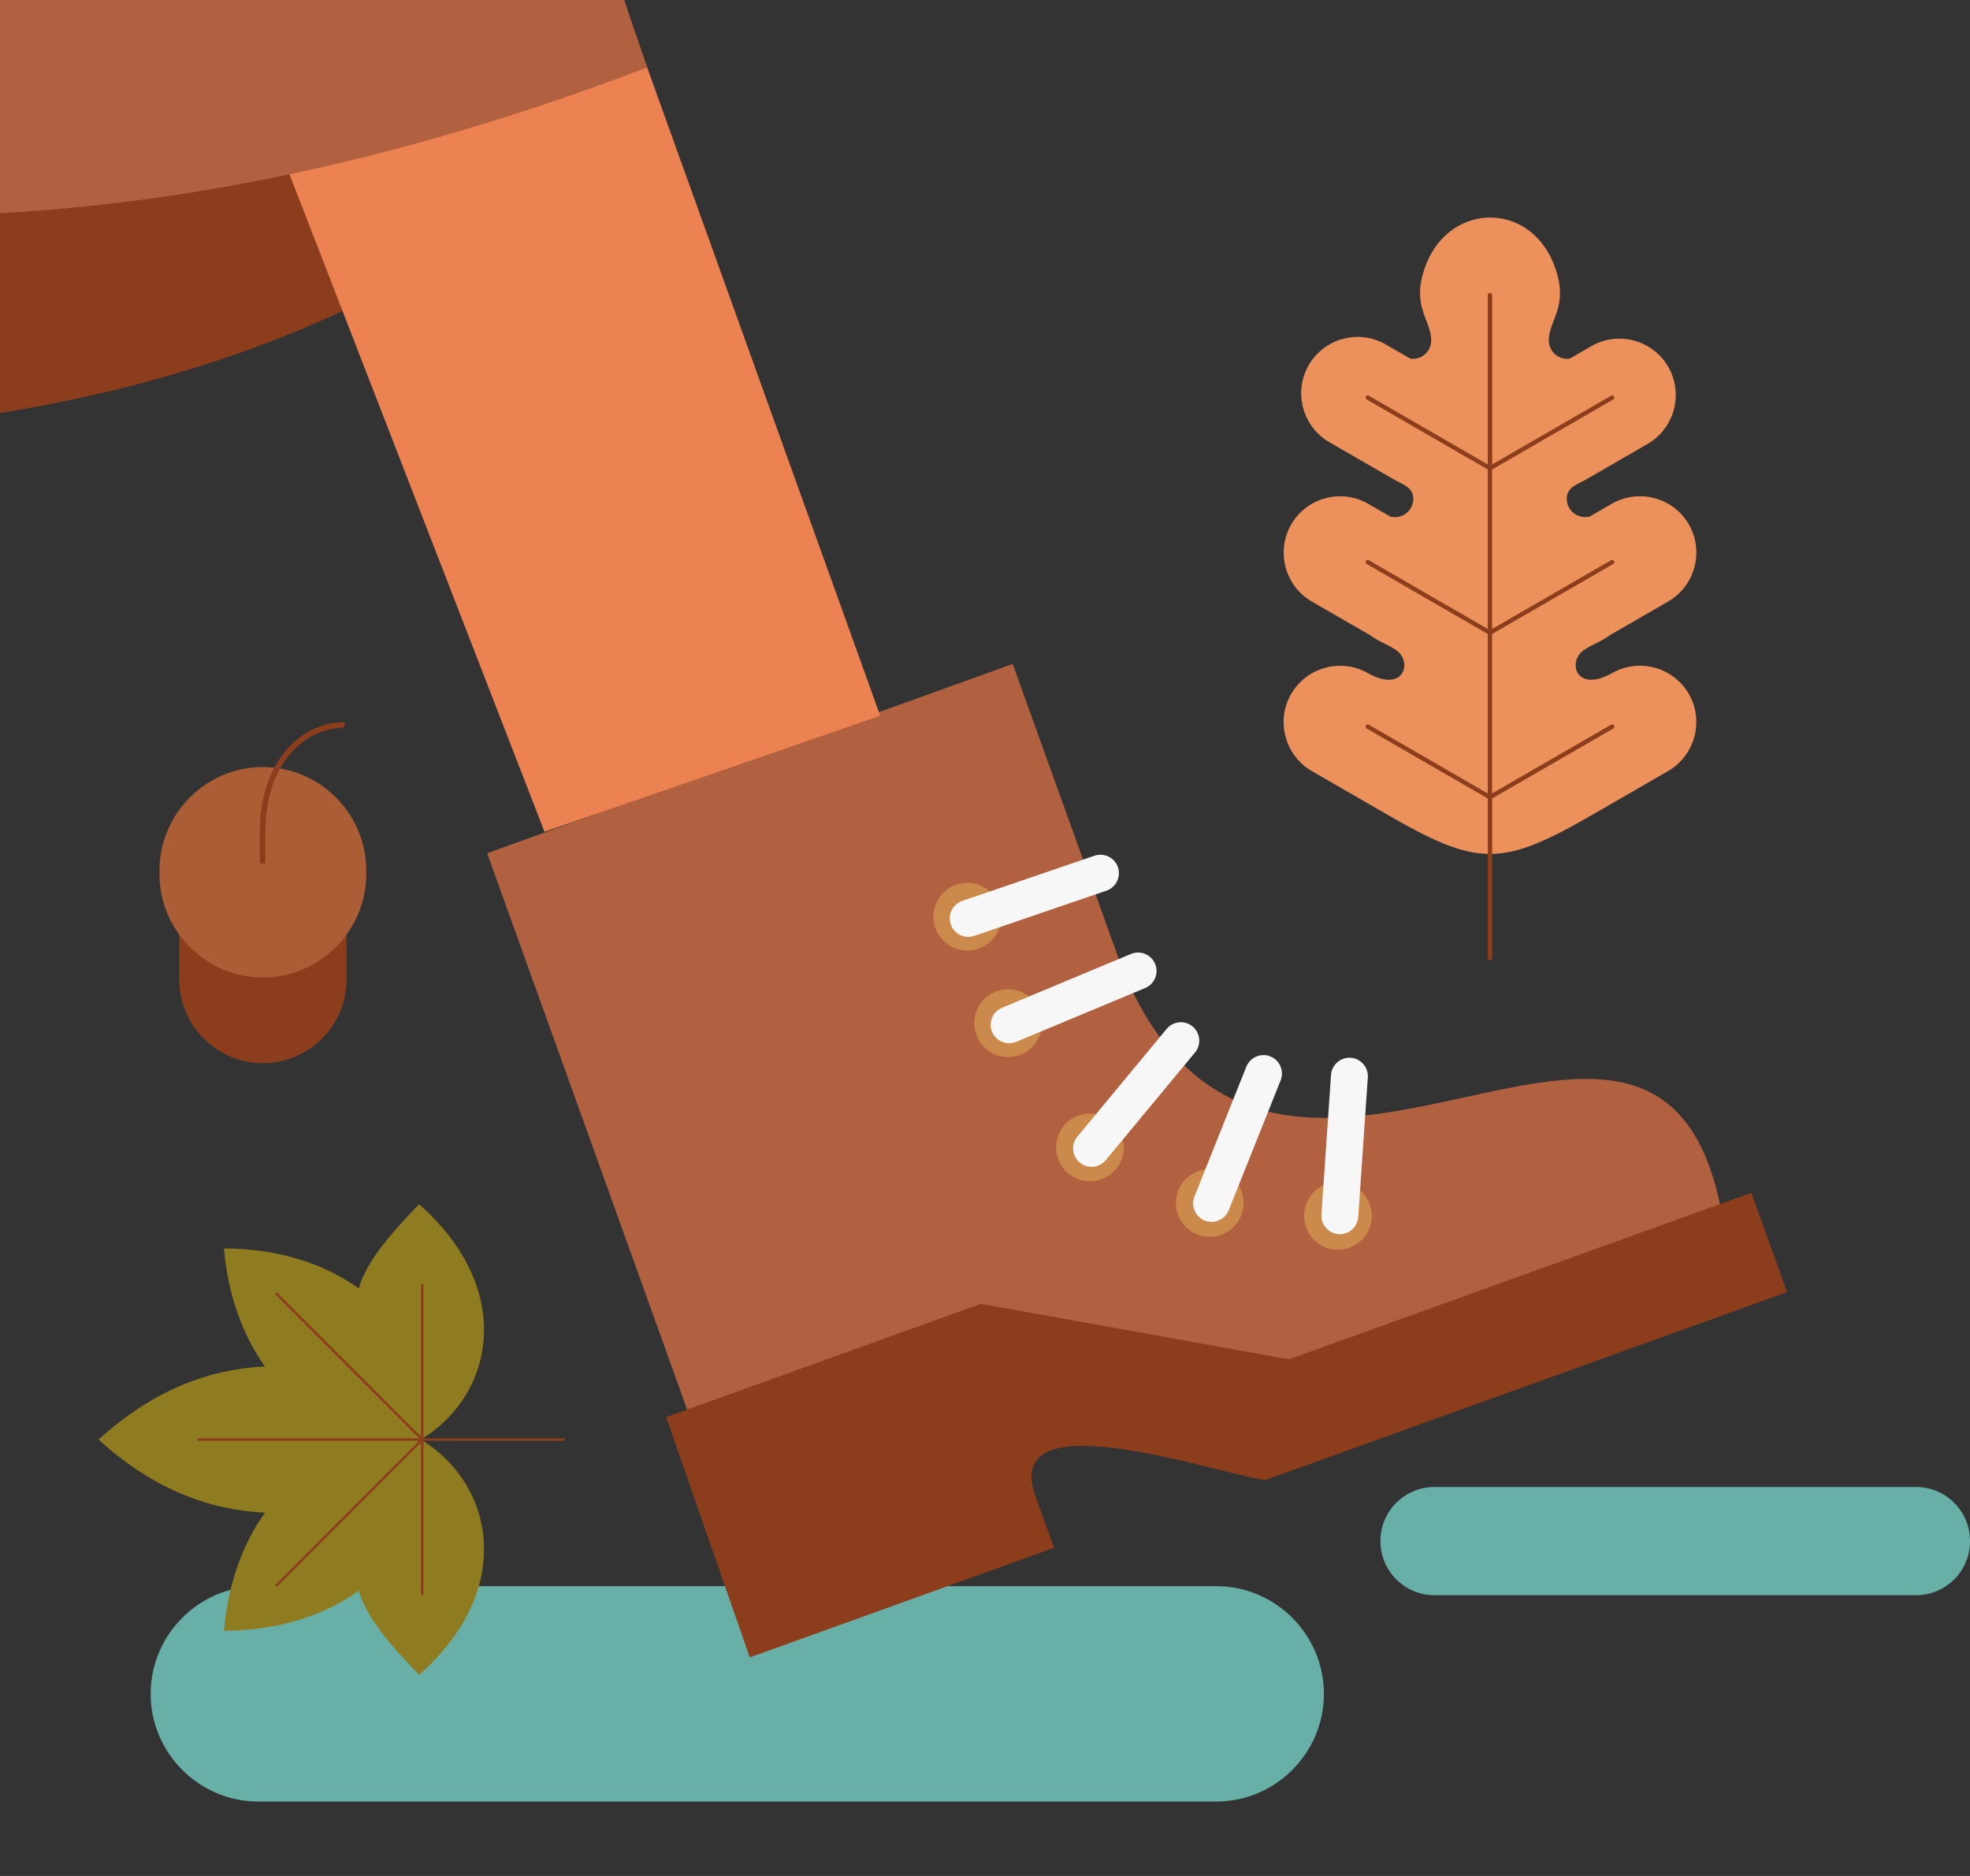 <svg width="189" height="180" viewBox="0 0 189 180" fill="none" xmlns="http://www.w3.org/2000/svg">
<rect x="0" y="0" width="189" height="180" fill="#333333" stroke="none"/>
<g clip-path="url(#clip0_2238_50048)">
<path fill-rule="evenodd" clip-rule="evenodd" d="M24.776 152.195H116.694C122.371 152.195 127.015 156.845 127.015 162.528C127.015 168.21 122.371 172.86 116.694 172.86H24.776C19.099 172.86 14.454 168.21 14.454 162.528C14.454 156.845 19.099 152.195 24.776 152.195Z" fill="#68AFA7"/>
<path d="M183.818 142.676H137.622C134.758 142.676 132.436 145 132.436 147.867V147.871C132.436 150.738 134.758 153.062 137.622 153.062H183.818C186.682 153.062 189.004 150.738 189.004 147.871V147.867C189.004 145 186.682 142.676 183.818 142.676Z" fill="#68AFA7"/>
<path fill-rule="evenodd" clip-rule="evenodd" d="M0 39.625C30.265 34.773 52.201 21.547 62.089 6.471L0 -1.256V39.625Z" fill="#8B3D1C"/>
<path fill-rule="evenodd" clip-rule="evenodd" d="M46.737 81.868L97.158 63.707L107.714 93.067C122.075 127.376 158.475 84.555 165.022 115.592L150.965 121.09C128.495 129.038 124.662 132.983 114.377 133.276C109.876 133.406 102.312 132.81 94.487 131.589L98.14 141.798L71.704 151.321L64.865 132.3L46.737 81.868Z" fill="#B26140"/>
<path fill-rule="evenodd" clip-rule="evenodd" d="M103.47 107.033C105.156 106.427 107.018 107.301 107.624 108.992C108.231 110.679 107.357 112.543 105.668 113.15C103.979 113.757 102.121 112.882 101.514 111.192C100.908 109.501 101.781 107.64 103.47 107.033Z" fill="#CC894C"/>
<path fill-rule="evenodd" clip-rule="evenodd" d="M103.366 109.053L111.926 98.724C112.547 97.973 113.669 97.868 114.416 98.493C115.167 99.115 115.272 100.238 114.647 100.99L106.087 111.318C105.466 112.07 104.344 112.174 103.593 111.549C102.842 110.928 102.738 109.804 103.362 109.053H103.366Z" fill="#F7F7F7"/>
<path fill-rule="evenodd" clip-rule="evenodd" d="M71.931 159.03L63.908 135.978L94.108 125.1L123.655 130.429L165.213 115.462L168.024 114.45L171.449 123.98L121.349 142.026C115.275 140.931 96.046 134.378 99.341 143.543L101.128 148.514L71.927 159.03H71.931Z" fill="#8B3D1C"/>
<path fill-rule="evenodd" clip-rule="evenodd" d="M114.073 112.853C115.492 111.755 117.531 112.019 118.628 113.442C119.725 114.862 119.462 116.903 118.04 118.001C116.621 119.1 114.582 118.836 113.485 117.413C112.388 115.993 112.651 113.952 114.07 112.853H114.073Z" fill="#CC894C"/>
<path fill-rule="evenodd" clip-rule="evenodd" d="M125.684 114.826C126.698 113.345 128.719 112.969 130.199 113.988C131.678 115.003 132.054 117.026 131.036 118.507C130.022 119.989 128.001 120.364 126.521 119.346C125.041 118.33 124.666 116.307 125.684 114.826Z" fill="#CC894C"/>
<path fill-rule="evenodd" clip-rule="evenodd" d="M114.593 114.808L119.574 102.348C119.935 101.445 120.97 101 121.876 101.362C122.779 101.723 123.222 102.76 122.862 103.666L117.881 116.127C117.52 117.03 116.484 117.474 115.579 117.113C114.676 116.752 114.232 115.715 114.593 114.808Z" fill="#F7F7F7"/>
<path fill-rule="evenodd" clip-rule="evenodd" d="M126.777 116.528L127.697 103.135C127.766 102.164 128.614 101.423 129.585 101.492C130.556 101.56 131.296 102.409 131.227 103.381L130.307 116.773C130.238 117.745 129.39 118.486 128.419 118.421C127.448 118.352 126.708 117.503 126.777 116.531V116.528Z" fill="#F7F7F7"/>
<path fill-rule="evenodd" clip-rule="evenodd" d="M97.162 94.953C98.937 95.198 100.179 96.842 99.93 98.62C99.684 100.397 98.042 101.64 96.266 101.39C94.491 101.145 93.249 99.501 93.498 97.724C93.744 95.946 95.386 94.703 97.162 94.953Z" fill="#CC894C"/>
<path fill-rule="evenodd" clip-rule="evenodd" d="M93.459 84.776C95.216 85.141 96.343 86.857 95.982 88.616C95.621 90.376 93.903 91.503 92.145 91.141C90.388 90.776 89.258 89.061 89.623 87.301C89.987 85.542 91.705 84.415 93.459 84.776Z" fill="#CC894C"/>
<path fill-rule="evenodd" clip-rule="evenodd" d="M96.133 96.694L108.508 91.531C109.407 91.156 110.45 91.586 110.822 92.485C111.197 93.385 110.768 94.429 109.869 94.801L97.494 99.963C96.595 100.339 95.552 99.909 95.18 99.01C94.805 98.11 95.234 97.066 96.133 96.694Z" fill="#F7F7F7"/>
<path fill-rule="evenodd" clip-rule="evenodd" d="M92.315 86.445L105.004 82.106C105.924 81.792 106.935 82.287 107.253 83.212C107.567 84.133 107.072 85.144 106.148 85.462L93.459 89.801C92.539 90.115 91.528 89.62 91.211 88.695C90.897 87.774 91.391 86.763 92.311 86.445H92.315Z" fill="#F7F7F7"/>
<path fill-rule="evenodd" clip-rule="evenodd" d="M52.24 79.812L84.447 68.674L48.397 -31.621L13.498 -20.093L52.24 79.812Z" fill="#EC8151"/>
<path fill-rule="evenodd" clip-rule="evenodd" d="M62.089 6.471C38.71 15.406 18.254 19.441 0 20.456V-31.718H49.086L62.086 6.471H62.089Z" fill="#B26140"/>
<path fill-rule="evenodd" clip-rule="evenodd" d="M123.868 66.582C122.382 69.162 123.273 72.489 125.846 73.978L132.905 78.056C141.838 83.219 144.021 83.233 152.95 78.074L160.041 73.978C162.618 72.489 163.51 69.162 162.023 66.582C160.536 64.003 157.212 63.111 154.635 64.599C151.185 66.528 150.337 63.472 151.968 62.367C152.704 61.868 153.769 61.478 154.473 60.932L160.045 57.713C162.622 56.225 163.513 52.898 162.026 50.318C160.54 47.739 157.216 46.846 154.639 48.335L152.509 49.567C152.372 49.599 152.228 49.617 152.076 49.617C151.102 49.617 150.312 48.826 150.312 47.851C150.312 46.734 151.333 46.489 152.224 45.972L158.071 42.594C160.648 41.106 161.539 37.779 160.052 35.199C158.565 32.62 155.242 31.727 152.665 33.216L150.586 34.419C150.51 34.43 150.434 34.433 150.359 34.433C149.384 34.433 148.594 33.642 148.594 32.667C148.594 30.647 150.557 29.426 149.164 25.586C148.07 22.577 145.725 21.02 143.317 20.882C140.658 20.73 137.926 22.313 136.738 25.586C135.345 29.423 137.308 30.647 137.308 32.667C137.308 33.642 136.518 34.433 135.544 34.433C135.468 34.433 135.392 34.43 135.316 34.419L132.945 33.05C130.368 31.561 127.044 32.454 125.557 35.033C124.071 37.612 124.962 40.94 127.539 42.428L133.678 45.976C134.569 46.492 135.59 46.738 135.59 47.854C135.59 48.83 134.8 49.621 133.826 49.621C133.678 49.621 133.533 49.603 133.393 49.567L131.263 48.339C128.686 46.85 125.363 47.742 123.876 50.322C122.389 52.901 123.28 56.229 125.853 57.717L131.426 60.936C132.129 61.481 133.194 61.871 133.93 62.37C135.562 63.476 134.713 66.532 131.263 64.603C128.686 63.114 125.363 64.007 123.876 66.586L123.868 66.582Z" fill="#EC915C"/>
<path d="M154.57 69.538C154.671 69.48 154.797 69.512 154.855 69.614C154.913 69.715 154.877 69.841 154.779 69.899L143.155 76.615V91.936C143.155 92.052 143.061 92.146 142.945 92.146C142.83 92.146 142.736 92.052 142.736 91.936V76.615L131.115 69.899C131.014 69.841 130.982 69.715 131.039 69.614C131.097 69.512 131.223 69.48 131.324 69.538L142.736 76.134V60.831L131.115 54.115C131.014 54.057 130.982 53.931 131.039 53.83C131.097 53.729 131.223 53.696 131.324 53.754L142.736 60.351V45.047L131.115 38.331C131.014 38.274 130.982 38.147 131.039 38.046C131.097 37.945 131.223 37.912 131.324 37.97L142.736 44.567V28.317C142.736 28.202 142.83 28.108 142.945 28.108C143.061 28.108 143.155 28.202 143.155 28.317V44.567L154.566 37.97C154.667 37.912 154.794 37.945 154.851 38.046C154.909 38.147 154.873 38.274 154.776 38.331L143.151 45.047V60.351L154.563 53.754C154.664 53.696 154.79 53.729 154.848 53.83C154.906 53.931 154.87 54.057 154.772 54.115L143.147 60.831V76.134L154.559 69.538H154.57Z" fill="#8B3D1C"/>
<path fill-rule="evenodd" clip-rule="evenodd" d="M9.492 138.128L9.474 138.11C14.79 133.283 20.207 131.354 25.422 131.115C23.35 128.222 21.892 124.418 21.481 119.786C26.822 119.808 31.196 121.304 34.415 123.626C35.177 120.942 37.642 118.229 40.204 115.545C49.526 123.782 47.372 133.868 40.417 138.102C40.446 138.113 40.475 138.117 40.504 138.128C40.475 138.135 40.446 138.142 40.417 138.149C47.372 142.387 49.526 152.47 40.204 160.71C37.642 158.026 35.177 155.313 34.415 152.629C31.196 154.955 26.822 156.451 21.481 156.469C21.892 151.841 23.35 148.037 25.422 145.14C20.207 144.901 14.79 142.976 9.474 138.146L9.492 138.128Z" fill="#907C20"/>
<path d="M54.092 138.009C54.157 138.009 54.211 138.063 54.211 138.128C54.211 138.193 54.157 138.247 54.092 138.247H19.045C18.98 138.247 18.926 138.193 18.926 138.128C18.926 138.063 18.98 138.009 19.045 138.009H54.092Z" fill="#8B3D1C"/>
<path d="M26.443 124.219C26.396 124.172 26.396 124.096 26.443 124.053C26.49 124.006 26.566 124.006 26.609 124.053L40.385 137.842V123.312C40.385 123.247 40.439 123.193 40.504 123.193C40.569 123.193 40.623 123.247 40.623 123.312V138.128C40.623 138.157 40.612 138.189 40.587 138.211C40.54 138.258 40.464 138.258 40.421 138.211L26.443 124.219Z" fill="#8B3D1C"/>
<path d="M26.609 152.203C26.562 152.249 26.486 152.249 26.443 152.203C26.396 152.156 26.396 152.08 26.443 152.036L40.421 138.045C40.468 137.998 40.54 137.998 40.587 138.045C40.608 138.066 40.623 138.099 40.623 138.128V152.943C40.623 153.008 40.569 153.062 40.504 153.062C40.439 153.062 40.385 153.008 40.385 152.943V138.413L26.609 152.203Z" fill="#8B3D1C"/>
<path fill-rule="evenodd" clip-rule="evenodd" d="M25.22 76.59C29.637 76.59 33.25 80.206 33.25 84.628V93.974C33.25 98.396 29.637 102.012 25.22 102.012C20.802 102.012 17.19 98.396 17.19 93.974V84.628C17.19 80.206 20.802 76.59 25.22 76.59Z" fill="#8B3D1C"/>
<path fill-rule="evenodd" clip-rule="evenodd" d="M25.22 73.598C30.677 73.598 35.141 78.067 35.141 83.53V83.858C35.141 89.321 30.677 93.79 25.22 93.79C19.763 93.79 15.299 89.321 15.299 83.858V83.53C15.299 78.067 19.763 73.598 25.22 73.598Z" fill="#AB5D36"/>
<path d="M25.458 82.63C25.458 82.778 25.339 82.897 25.191 82.897C25.043 82.897 24.924 82.778 24.924 82.63V79.91C24.924 76.467 25.895 73.862 27.36 72.088C28.84 70.3 30.821 69.368 32.828 69.288C32.975 69.281 33.098 69.397 33.102 69.545C33.109 69.693 32.993 69.816 32.846 69.82C30.987 69.895 29.143 70.762 27.764 72.428C26.371 74.108 25.451 76.6 25.451 79.906V82.626L25.458 82.63Z" fill="#8B3D1C"/>
</g>
<defs>
<clipPath id="clip0_2238_50048">
<rect width="189" height="180" fill="white"/>
</clipPath>
</defs>
</svg>
